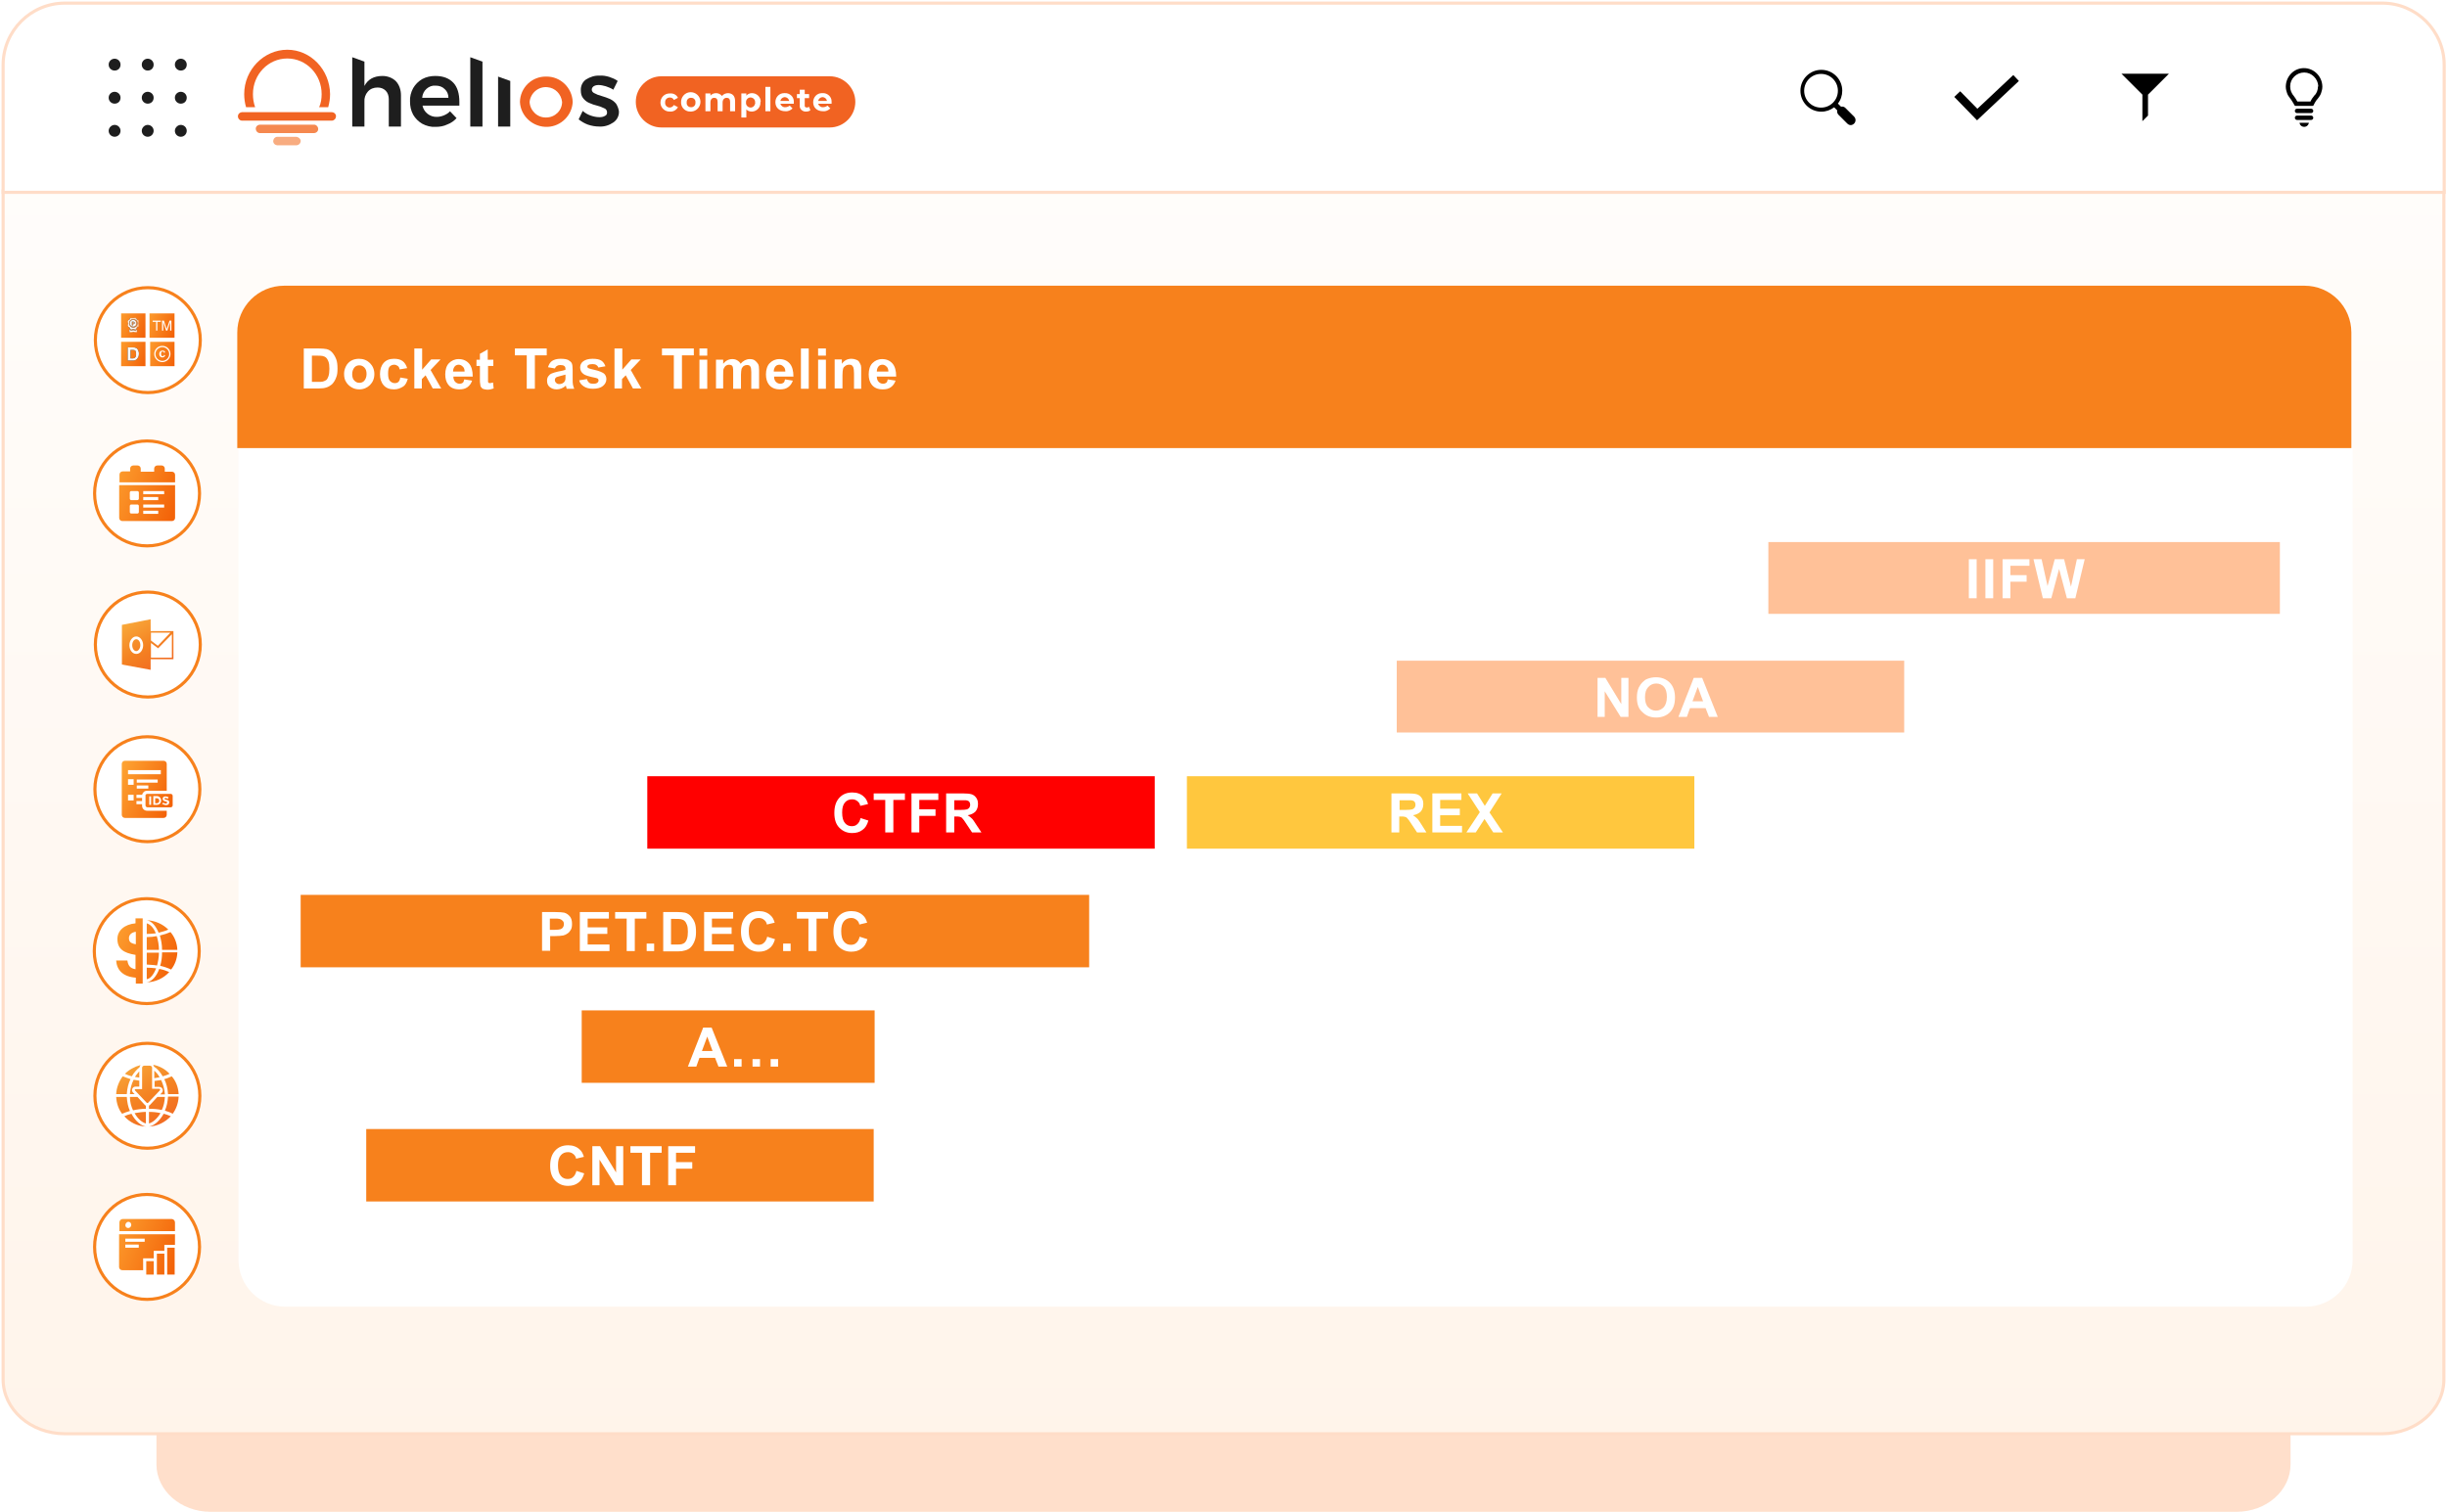 <?xml version="1.0" encoding="utf-8"?>
<!-- Generator: Adobe Illustrator 24.2.1, SVG Export Plug-In . SVG Version: 6.00 Build 0)  -->
<svg version="1.1" id="Layer_1" xmlns="http://www.w3.org/2000/svg" xmlns:xlink="http://www.w3.org/1999/xlink" x="0px" y="0px"
	 viewBox="0 0 783.6 484.2" style="enable-background:new 0 0 783.6 484.2;" xml:space="preserve">
<style type="text/css">
	.st0{opacity:0.5;fill:#FFC198;enable-background:new    ;}
	.st1{fill:url(#Shape_65_);stroke:#FFDDC8;}
	.st2{fill:#FFFFFF;stroke:#F7811C;}
	.st3{fill:url(#Shape_66_);}
	.st4{fill:url(#Shape_67_);}
	.st5{fill:url(#Shape_68_);}
	.st6{fill:url(#Shape_69_);}
	.st7{fill:url(#Shape_70_);}
	.st8{fill:url(#Shape_71_);}
	.st9{fill:url(#Shape_72_);}
	.st10{filter:url(#Adobe_OpacityMaskFilter);}
	.st11{fill:#FFFFFF;}
	.st12{mask:url(#mask-13_1_);}
	.st13{filter:url(#Adobe_OpacityMaskFilter_1_);}
	.st14{mask:url(#mask-15_1_);}
	.st15{filter:url(#Adobe_OpacityMaskFilter_2_);}
	.st16{mask:url(#mask-17_1_);}
	.st17{fill:#F9F9F9;}
	.st18{fill:url(#Shape_73_);}
	.st19{fill:url(#Shape_74_);}
	.st20{fill:url(#Shape_75_);}
	.st21{fill:#F7811C;}
	.st22{enable-background:new    ;}
	.st23{fill:#FFC198;}
	.st24{fill:#FF0000;}
	.st25{fill:#FFC73E;}
	.st26{fill:#FFFFFF;stroke:#FFDDC8;}
	.st27{fill:none;}
	.st28{fill:#1E1E1E;}
	.st29{fill:#F16322;}
	.st30{fill:#F5884F;}
	.st31{fill:#F8AC80;}
</style>
<desc>Created with Sketch.</desc>
<g id="_x35_">
	<g id="Group-8" transform="translate(1, 1)">
		<path id="Shape" class="st0" d="M49.1,135.2h683.4V468c0,8.4-7.7,15.2-17.3,15.2H66.4c-9.5,0-17.3-6.8-17.3-15.2V135.2z"/>
		
			<linearGradient id="Shape_65_" gradientUnits="userSpaceOnUse" x1="85.39" y1="637.901" x2="85.39" y2="636.475" gradientTransform="matrix(781.563 0 0 -398 -66346.828 253831.219)">
			<stop  offset="0" style="stop-color:#FFFFFF"/>
			<stop  offset="1" style="stop-color:#FFF3E8"/>
		</linearGradient>
		<path id="Shape_1_" class="st1" d="M0,60.2h781.6v380.6c0,9.6-8.8,17.4-19.8,17.4H19.8C8.8,458.2,0,450.4,0,440.8V60.2z"/>
		<g id="Group-7" transform="translate(28.281, 89.609)">
			<g id="Group-2" transform="translate(0.414, 1.026)">
				<g id="Group-6">
					<g id="US-Filing" transform="translate(0, 242.021)">
						<circle id="Shape_2_" class="st2" cx="17.5" cy="17.3" r="16.8"/>
						<g id="_x31_13_x5F_Globe-with-Arrow" transform="translate(7.309, 6.961)">
							
								<linearGradient id="Shape_66_" gradientUnits="userSpaceOnUse" x1="44.747" y1="290.902" x2="45.522" y2="289.537" gradientTransform="matrix(19.919 0 0 -19.762 -889.675 5744.173)">
								<stop  offset="0" style="stop-color:#FAB643"/>
								<stop  offset="0.56" style="stop-color:#F48222"/>
								<stop  offset="1" style="stop-color:#F16322"/>
							</linearGradient>
							<path id="Shape_3_" class="st3" d="M7,10.7l2.4,2.6c0.1,0.1,0.2,0.2,0.3,0.2v1c-1.3,0-2.8,0.2-4.1,0.5c-0.6-1.3-1-2.7-1-4.3
								H7z M13.4,10.7h2.4c-0.1,1.6-0.4,3-1,4.2c-1.3-0.3-2.7-0.4-4.1-0.4v-1c0.1-0.1,0.2-0.1,0.3-0.2L13.4,10.7z M7.6,5.5v1.9
								l-1.2,0c-1,0-1.5,1.2-0.8,1.9l0.5,0.5H4.6c0.1-1.7,0.5-3.3,1.2-4.6C6.4,5.3,7,5.4,7.6,5.5z M12.4,5.6
								c0.7-0.1,1.5-0.2,2.2-0.3c0.6,1.3,1.1,2.9,1.2,4.6h-1.5l0.5-0.5c0.7-0.7,0.2-1.9-0.8-1.9l-1.5,0V5.6z M7.6,2.5v2
								c-0.5-0.1-1-0.1-1.4-0.2C6.7,3.6,7.1,3,7.6,2.5z M12.4,2.3c0.6,0.5,1.2,1.2,1.7,2.1c-0.6,0.1-1.1,0.2-1.7,0.3V2.3z M8,0.5
								C7.8,0.7,7.7,1,7.7,1.2C6.8,1.9,5.9,2.9,5.2,4.1C4.4,3.9,3.6,3.6,3,3.3C4.3,2,6.1,1,8,0.5z M12,0.4c2.1,0.4,3.9,1.4,5.3,2.9
								c-0.6,0.3-1.4,0.6-2.2,0.8c-0.8-1.4-1.8-2.5-2.8-3.1C12.3,0.8,12.2,0.6,12,0.4z M9.7,20.2c-2.7-0.1-5.2-1.4-6.9-3.3
								c0.6-0.3,1.4-0.6,2.3-0.8C6.3,18.4,8.1,19.9,9.7,20.2L9.7,20.2z M10.7,20.2L10.7,20.2c1.7-0.3,3.5-1.9,4.7-4.1
								c0.9,0.2,1.6,0.5,2.3,0.8C15.9,18.8,13.4,20.1,10.7,20.2z M9.7,19.2c-1.2-0.3-2.6-1.5-3.6-3.3c1.2-0.2,2.5-0.4,3.6-0.4V19.2z
								 M10.7,19.2v-3.7c1.2,0,2.5,0.1,3.7,0.4C13.3,17.7,11.9,18.9,10.7,19.2z M0.2,10.7h3.4c0.1,1.6,0.4,3.2,1,4.5
								c-1,0.3-1.8,0.6-2.5,0.9C1,14.7,0.3,12.8,0.2,10.7z M0.2,9.8c0.1-2.1,0.9-4.1,2.1-5.7C3,4.4,3.9,4.7,4.8,5
								C4.1,6.4,3.7,8,3.6,9.8H0.2z M20.2,10.7c-0.1,2-0.8,3.9-1.9,5.4c-0.7-0.4-1.5-0.7-2.5-1c0.6-1.3,0.9-2.9,1-4.5H20.2z
								 M20.2,9.8h-3.4C16.7,8,16.3,6.4,15.6,5c0.9-0.2,1.7-0.6,2.4-0.9C19.3,5.6,20.1,7.6,20.2,9.8z M6.4,8.2l2.1,0
								c0-2.3,0-4.5,0-6.8c0,0,0,0,0,0c0-0.4,0.3-0.7,0.7-0.7l1.8,0c0.4,0,0.7,0.3,0.7,0.7c0,2.2,0,4.5,0,6.7l2.3,0
								c0.2,0,0.4,0.3,0.2,0.5l-3.8,4c-0.1,0.1-0.3,0.1-0.4,0l-3.8-4C6.1,8.5,6.2,8.2,6.4,8.2z"/>
						</g>
					</g>
					<g id="Reporting-Analytics" transform="translate(0, 290.426)">
						<circle id="Shape_4_" class="st2" cx="17.4" cy="17.3" r="16.8"/>
						<g id="Reporting-and-Analytics" transform="translate(8.439, 8.354)">
							
								<linearGradient id="Shape_67_" gradientUnits="userSpaceOnUse" x1="42.59" y1="239.871" x2="44.074" y2="239.285" gradientTransform="matrix(17.76 0 0 -17.744 -764.015 4257.865)">
								<stop  offset="0" style="stop-color:#FFAD38"/>
								<stop  offset="1" style="stop-color:#F36309"/>
							</linearGradient>
							<path id="Shape_5_" class="st4" d="M0.1,3.9V1.1c0-0.6,0.5-1.1,1.1-1.1h15.6c0.6,0,1.1,0.5,1.1,1.1v2.8H0.1z M12.1,11.1h2.4
								v6.7h-2.4V11.1z M8.7,13.5h2.4v4.3H8.7V13.5z M15.4,9.2h2.4v8.6h-2.4V9.2z M2.9,2.9c0.5,0,1-0.4,1-1s-0.4-1-1-1
								C2.4,1,2,1.5,2,2S2.4,2.9,2.9,2.9z M0.1,4.9h17.8v3.4h-3.4v1.9h-3.4l0,2.4H7.7v3.8H1c-0.5,0-1-0.4-1-1V4.9z M2,6.3v1h6.2v-1
								H2z M2,8.2v1h4.3v-1H2z"/>
						</g>
					</g>
					<g id="Outlook_Circle" transform="translate(0.346, 97.5)">
						<circle id="Shape_6_" class="st2" cx="17.3" cy="17.3" r="16.8"/>
						
							<linearGradient id="Shape_68_" gradientUnits="userSpaceOnUse" x1="50.773" y1="440.609" x2="51.576" y2="439.352" gradientTransform="matrix(16.475 0 0 -16.243 -826.873 7163.34)">
							<stop  offset="0" style="stop-color:#FAB643"/>
							<stop  offset="0.56" style="stop-color:#F48222"/>
							<stop  offset="1" style="stop-color:#F16322"/>
						</linearGradient>
						<path id="Shape_7_" class="st5" d="M18.2,13h7.3v9h-7.3v3.4L9,23.7V11l9.2-1.8V13z M18.3,13.6V16l2.2,1.7l4-4.2H18.3z
							 M18.3,16.8v4.7h6.7V14l-4.4,4.5L18.3,16.8z M13.6,20.3c1.3,0,2.2-1.3,2.2-2.8s-1-2.8-2.2-2.8s-2.2,1.3-2.2,2.8
							S12.3,20.3,13.6,20.3z M13.6,19.4c-0.7,0-1.3-0.8-1.3-1.9s0.6-1.9,1.3-1.9c0.7,0,1.3,0.8,1.3,1.9S14.2,19.4,13.6,19.4z"/>
					</g>
					<g id="IDS-B" transform="translate(0, 143.83)">
						<circle id="Shape_8_" class="st2" cx="17.5" cy="17.3" r="16.8"/>
						
							<linearGradient id="Shape_69_" gradientUnits="userSpaceOnUse" x1="50.765" y1="394.917" x2="51.956" y2="394.329" gradientTransform="matrix(16.216 0 0 -18.099 -817.691 7158.977)">
							<stop  offset="0" style="stop-color:#FFAD38"/>
							<stop  offset="1" style="stop-color:#F36309"/>
						</linearGradient>
						<path id="Shape_9_" class="st6" d="M23.7,17.8h-6.3c-0.8,0-1.4,0.5-1.6,1.3h-1.8v1h1.8v1h-1.8v1h1.8v0.5
							c0,0.9,0.7,1.6,1.6,1.6h6.3v1.3c0,0.5-0.4,1-1,1H10.3c-0.5,0-1-0.4-1-1V9.2c0-0.5,0.4-1,1-1h12.4c0.5,0,1,0.4,1,1V17.8
							L23.7,17.8z M11.3,11.2v1.3h10.5v-1.3H11.3z M14.1,14.2v1h6.7v-1H14.1z M11.3,14.1v1.8h1.8v-1.8H11.3z M11.3,19.1v1.8h1.8
							v-1.8H11.3z M14.1,16.1v1h3.7v-1H14.1z M17.5,18.8h7.5c0.3,0,0.6,0.3,0.6,0.6v3.1c0,0.3-0.3,0.6-0.6,0.6h-7.5
							c-0.3,0-0.6-0.3-0.6-0.6v-3.1C16.8,19.1,17.1,18.8,17.5,18.8z M18.1,22.3h0.6v-2.7h-0.6V22.3z M19.4,22.3h1.1
							c0.9,0,1.4-0.6,1.4-1.4c0-0.8-0.6-1.4-1.4-1.4h-1.1V22.3z M20,21.8v-1.6h0.5c0.5,0,0.8,0.3,0.8,0.8v0c0,0.5-0.3,0.8-0.8,0.8
							H20z M23.5,22.4c0.6,0,1-0.3,1-0.9c0-0.5-0.3-0.7-0.9-0.8c-0.5-0.1-0.6-0.2-0.6-0.4c0-0.1,0.1-0.2,0.3-0.2s0.5,0.1,0.7,0.3
							l0.3-0.5c-0.3-0.2-0.6-0.3-1-0.3c-0.6,0-0.9,0.3-0.9,0.8c0,0.5,0.4,0.7,0.9,0.8c0.5,0.1,0.5,0.2,0.5,0.4s-0.1,0.3-0.4,0.3
							c-0.3,0-0.6-0.1-0.8-0.3l-0.4,0.4C22.7,22.2,23.1,22.4,23.5,22.4z"/>
					</g>
					<g id="Docketing-B" transform="translate(0, 49.096)">
						<circle id="Shape_10_" class="st2" cx="17.4" cy="17.3" r="16.8"/>
						<g id="Docketing" transform="translate(8.472, 8.349)">
							
								<linearGradient id="Shape_70_" gradientUnits="userSpaceOnUse" x1="42.531" y1="481.139" x2="44.015" y2="480.553" gradientTransform="matrix(17.76 0 0 -17.744 -763.439 8540.009)">
								<stop  offset="0" style="stop-color:#FFAD38"/>
								<stop  offset="1" style="stop-color:#F36309"/>
							</linearGradient>
							<path id="Shape_11_" class="st7" d="M0.1,6.3h17.8v10.5c0,0.5-0.4,1-1,1H1c-0.5,0-1-0.4-1-1V6.3z M3.9,8.2
								c-0.3,0-0.5,0.2-0.5,0.5v1.9c0,0.3,0.2,0.5,0.5,0.5h1.9c0.3,0,0.5-0.2,0.5-0.5V8.7c0-0.3-0.2-0.5-0.5-0.5H3.9z M3.9,12.5
								c-0.3,0-0.5,0.2-0.5,0.5v1.9c0,0.3,0.2,0.5,0.5,0.5h1.9c0.3,0,0.5-0.2,0.5-0.5V13c0-0.3-0.2-0.5-0.5-0.5H3.9z M7.7,8.2v1h6.7
								v-1H7.7z M7.7,12.5v1h6.7v-1H7.7z M7.7,10.1v1h4.8v-1H7.7z M7.7,14.5v1h4.8v-1H7.7z M16.9,2c0.5,0,1,0.4,1,1v2.4H0.1V2.9
								c0-0.5,0.4-1,1-1h2.4V1c0-0.5,0.4-1,1-1h1.4c0.5,0,1,0.4,1,1V2h4.3V1c0-0.5,0.4-1,1-1h1.4c0.5,0,1,0.4,1,1V2H16.9z"/>
						</g>
					</g>
					<g id="Annuities-_x26_-renewals-B" transform="translate(0, 195.691)">
						<circle id="Shape_12_" class="st2" cx="17.3" cy="17.3" r="16.8"/>
						
							<linearGradient id="Shape_71_" gradientUnits="userSpaceOnUse" x1="51.581" y1="344.186" x2="52.876" y2="343.598" gradientTransform="matrix(19.509 0 0 -20.884 -1004.894 7198.162)">
							<stop  offset="0" style="stop-color:#FFAD38"/>
							<stop  offset="1" style="stop-color:#F36309"/>
						</linearGradient>
						<path id="Shape_13_" class="st8" d="M17.3,21.6v-3.8h3.9c0,1.5-0.3,2.9-0.6,4.1C19.5,21.7,18.4,21.7,17.3,21.6L17.3,21.6z
							 M17.3,12.8c1.1,0,2.2-0.1,3.2-0.3c0.4,1.3,0.7,2.8,0.7,4.4h-3.9V12.8L17.3,12.8z M17.3,27.3L17.3,27.3c1.7-0.3,3.1-1.9,4-4.3
							c1.2,0.2,2.3,0.6,3.2,1C22.7,26,20.1,27.2,17.3,27.3L17.3,27.3z M17.3,26.3v-3.7c1,0,2,0.1,3,0.2
							C19.5,24.8,18.5,26.1,17.3,26.3L17.3,26.3z M17.3,7.4c2.7,0.1,5.2,1.3,6.9,3c-0.8,0.4-1.9,0.7-3.1,1
							C20.2,9.2,18.9,7.7,17.3,7.4L17.3,7.4L17.3,7.4z M17.3,8.4c1.1,0.3,2.2,1.4,2.9,3.2c-0.9,0.1-1.9,0.2-2.9,0.2V8.4L17.3,8.4z
							 M27.1,17.8c-0.1,2-0.8,3.9-2,5.4c-1-0.5-2.2-0.9-3.5-1.2c0.4-1.3,0.6-2.7,0.6-4.3H27.1L27.1,17.8z M27.1,16.9h-4.9
							c0-1.7-0.3-3.2-0.7-4.6c1.3-0.3,2.5-0.7,3.4-1.1C26.2,12.7,27,14.7,27.1,16.9L27.1,16.9z M16,6.8v20.9h-2.2v-1.9
							c-4.2-0.3-6.1-2.5-6.3-5.5h3.6c0.2,1.4,0.7,2.5,2.6,2.8v-4.6c-3.9-0.6-5.8-2-5.8-5.1c0-2.7,2.3-4.7,5.8-5V6.8H16z M11.6,13.1
							c0,1.1,0.4,1.7,2.2,2v-4C12.4,11.3,11.6,12.1,11.6,13.1z"/>
					</g>
					<g id="Group-5" transform="translate(0.346, 0)">
						<circle id="Shape_14_" class="st2" cx="17.3" cy="17.3" r="16.8"/>
						<g id="Group" transform="translate(8.644, 8.644)">
							
								<linearGradient id="Shape_72_" gradientUnits="userSpaceOnUse" x1="35.878" y1="519.042" x2="37.362" y2="518.455" gradientTransform="matrix(7.825 0 0 -7.825 -284.137 4062.45)">
								<stop  offset="0" style="stop-color:#FFAD38"/>
								<stop  offset="1" style="stop-color:#F36309"/>
							</linearGradient>
							<polygon id="Shape_15_" class="st9" points="0.1,0.1 7.9,0.1 7.9,7.9 0.1,7.9 							"/>
							<g id="Clipped" transform="translate(1.456, 0.546)">
								<g id="Shape_16_">
								</g>
								<defs>
									<filter id="Adobe_OpacityMaskFilter" filterUnits="userSpaceOnUse" x="0.6" y="0.8" width="3.9" height="5.1">
										<feColorMatrix  type="matrix" values="1 0 0 0 0  0 1 0 0 0  0 0 1 0 0  0 0 0 1 0"/>
									</filter>
								</defs>
								<mask maskUnits="userSpaceOnUse" x="0.6" y="0.8" width="3.9" height="5.1" id="mask-13_1_">
									<g class="st10">
										<polygon id="path-12_1_" class="st11" points="0,0 5.1,0 5.1,6.7 0,6.7 										"/>
									</g>
								</mask>
								<g class="st12">
									<g id="Shape_17_">
									</g>
									<defs>
										<filter id="Adobe_OpacityMaskFilter_1_" filterUnits="userSpaceOnUse" x="0.6" y="0.8" width="3.9" height="5.1">
											<feColorMatrix  type="matrix" values="1 0 0 0 0  0 1 0 0 0  0 0 1 0 0  0 0 0 1 0"/>
										</filter>
									</defs>
									<mask maskUnits="userSpaceOnUse" x="0.6" y="0.8" width="3.9" height="5.1" id="mask-15_1_">
										<g class="st13">
											<polygon id="path-14_1_" class="st11" points="0,0 5.1,0 5.1,6.7 0,6.7 											"/>
										</g>
									</mask>
									<g class="st14">
										<g id="Shape_18_">
										</g>
										<defs>
											<filter id="Adobe_OpacityMaskFilter_2_" filterUnits="userSpaceOnUse" x="0.6" y="0.8" width="3.9" height="5.1">
												<feColorMatrix  type="matrix" values="1 0 0 0 0  0 1 0 0 0  0 0 1 0 0  0 0 0 1 0"/>
											</filter>
										</defs>
										<mask maskUnits="userSpaceOnUse" x="0.6" y="0.8" width="3.9" height="5.1" id="mask-17_1_">
											<g class="st15">
												<polygon id="path-16_1_" class="st11" points="0,0 5.1,0 5.1,6.7 0,6.7 												"/>
											</g>
										</mask>
										<g id="Shape_19_" class="st16">
											<g>
												<path id="path-18" d="M3.8,4.6v1.2c0,0.1-0.1,0.1-0.1,0.1c0,0,0,0,0,0L2.6,5.6L1.5,5.9c-0.1,0-0.2,0-0.2-0.1
													c0,0,0,0,0,0V4.6C1.5,4.9,1.8,5.1,2.1,5l0.4-0.1L3,5C3.3,5.1,3.6,4.9,3.8,4.6L3.8,4.6z M2.5,4.5L2.1,4.7
													c-0.2,0.1-0.4,0-0.5-0.2L1.3,4L0.9,3.8C0.7,3.7,0.6,3.5,0.6,3.3l0.2-0.5L0.6,2.3c-0.1-0.2,0-0.4,0.2-0.5l0.5-0.2
													l0.2-0.5c0.1-0.2,0.3-0.3,0.5-0.2L2.5,1L3,0.8c0.2-0.1,0.4,0,0.5,0.2l0.2,0.5l0.5,0.2c0.2,0.1,0.3,0.3,0.2,0.5L4.3,2.8
													l0.2,0.5c0.1,0.2,0,0.4-0.2,0.5L3.8,4L3.5,4.5C3.5,4.7,3.2,4.8,3,4.7L2.5,4.5z M2.5,4.1c0.8,0,1.4-0.6,1.4-1.4
													S3.3,1.4,2.5,1.4S1.2,2,1.2,2.7S1.8,4.1,2.5,4.1z M2.5,3.8c-0.6,0-1.1-0.5-1.1-1.1s0.5-1.1,1.1-1.1s1.1,0.5,1.1,1.1
													S3.2,3.8,2.5,3.8z M2.4,3.4V3h0.2C2.8,3,3,2.8,3,2.6c0-0.2-0.2-0.4-0.4-0.4H2.1v1.2H2.4z M2.6,2.8H2.4V2.4h0.2
													c0.1,0,0.2,0.1,0.2,0.2v0C2.8,2.7,2.7,2.8,2.6,2.8z"/>
											</g>
											<g>
												<path id="path-18_1_" class="st17" d="M3.8,4.6v1.2c0,0.1-0.1,0.1-0.1,0.1c0,0,0,0,0,0L2.6,5.6L1.5,5.9
													c-0.1,0-0.2,0-0.2-0.1c0,0,0,0,0,0V4.6C1.5,4.9,1.8,5.1,2.1,5l0.4-0.1L3,5C3.3,5.1,3.6,4.9,3.8,4.6L3.8,4.6z M2.5,4.5
													L2.1,4.7c-0.2,0.1-0.4,0-0.5-0.2L1.3,4L0.9,3.8C0.7,3.7,0.6,3.5,0.6,3.3l0.2-0.5L0.6,2.3c-0.1-0.2,0-0.4,0.2-0.5
													l0.5-0.2l0.2-0.5c0.1-0.2,0.3-0.3,0.5-0.2L2.5,1L3,0.8c0.2-0.1,0.4,0,0.5,0.2l0.2,0.5l0.5,0.2c0.2,0.1,0.3,0.3,0.2,0.5
													L4.3,2.8l0.2,0.5c0.1,0.2,0,0.4-0.2,0.5L3.8,4L3.5,4.5C3.5,4.7,3.2,4.8,3,4.7L2.5,4.5z M2.5,4.1c0.8,0,1.4-0.6,1.4-1.4
													S3.3,1.4,2.5,1.4S1.2,2,1.2,2.7S1.8,4.1,2.5,4.1z M2.5,3.8c-0.6,0-1.1-0.5-1.1-1.1s0.5-1.1,1.1-1.1s1.1,0.5,1.1,1.1
													S3.2,3.8,2.5,3.8z M2.4,3.4V3h0.2C2.8,3,3,2.8,3,2.6c0-0.2-0.2-0.4-0.4-0.4H2.1v1.2H2.4z M2.6,2.8H2.4V2.4h0.2
													c0.1,0,0.2,0.1,0.2,0.2v0C2.8,2.7,2.7,2.8,2.6,2.8z"/>
											</g>
										</g>
									</g>
								</g>
							</g>
							
								<linearGradient id="Shape_73_" gradientUnits="userSpaceOnUse" x1="36.12" y1="519.028" x2="37.605" y2="518.467" gradientTransform="matrix(8.007 0 0 -7.825 -283.648 4062.45)">
								<stop  offset="0" style="stop-color:#FFAD38"/>
								<stop  offset="1" style="stop-color:#F36309"/>
							</linearGradient>
							<polygon id="Shape_20_" class="st18" points="9.2,0.1 17.2,0.1 17.2,7.9 9.2,7.9 							"/>
							<path id="Shape_21_" class="st11" d="M11.7,5.6V2.8h1.1V2.4h-2.6v0.4h1.1v2.8H11.7z M13.6,5.6V3.7c0-0.1,0-0.2,0-0.4
								c0-0.2,0-0.3,0-0.4V2.9l0.9,2.7h0.4l0.9-2.7c0,0.2,0,0.3,0,0.5c0,0.2,0,0.3,0,0.3v1.9h0.4V2.4h-0.6l-0.9,2.7l-0.9-2.7h-0.6
								v3.2H13.6z"/>
							
								<linearGradient id="Shape_74_" gradientUnits="userSpaceOnUse" x1="35.878" y1="519.042" x2="37.362" y2="518.455" gradientTransform="matrix(7.825 0 0 -7.825 -284.137 4071.549)">
								<stop  offset="0" style="stop-color:#FFAD38"/>
								<stop  offset="1" style="stop-color:#F36309"/>
							</linearGradient>
							<polygon id="Shape_22_" class="st19" points="0.1,9.2 7.9,9.2 7.9,17 0.1,17 							"/>
							
								<linearGradient id="Shape_75_" gradientUnits="userSpaceOnUse" x1="35.878" y1="519.042" x2="37.362" y2="518.455" gradientTransform="matrix(7.825 0 0 -7.825 -274.856 4071.549)">
								<stop  offset="0" style="stop-color:#FFAD38"/>
								<stop  offset="1" style="stop-color:#F36309"/>
							</linearGradient>
							<polygon id="Shape_23_" class="st20" points="9.4,9.2 17.2,9.2 17.2,17 9.4,17 							"/>
							<g id="Shape_24_">
								<g>
									<path id="path-20" d="M4,15.2c0.6,0,1.1-0.3,1.4-0.8C5.7,14,5.8,13.6,5.8,13c0-0.2,0-0.5-0.1-0.7c-0.1-0.2-0.2-0.5-0.3-0.7
										c-0.2-0.3-0.4-0.4-0.7-0.5C4.5,11,4.3,11,4,11l0,0H2.2v4.2H4z M3.9,14.5H3.1v-2.7h0.8c0.4,0,0.7,0.1,0.8,0.3
										c0.1,0.2,0.2,0.6,0.2,1c0,0.3,0,0.6-0.1,0.8C4.6,14.3,4.3,14.5,3.9,14.5L3.9,14.5z"/>
								</g>
								<g>
									<path id="path-20_1_" class="st17" d="M4,15.2c0.6,0,1.1-0.3,1.4-0.8C5.7,14,5.8,13.6,5.8,13c0-0.2,0-0.5-0.1-0.7
										c-0.1-0.2-0.2-0.5-0.3-0.7c-0.2-0.3-0.4-0.4-0.7-0.5C4.5,11,4.3,11,4,11l0,0H2.2v4.2H4z M3.9,14.5H3.1v-2.7h0.8
										c0.4,0,0.7,0.1,0.8,0.3c0.1,0.2,0.2,0.6,0.2,1c0,0.3,0,0.6-0.1,0.8C4.6,14.3,4.3,14.5,3.9,14.5L3.9,14.5z"/>
								</g>
							</g>
							<path id="Shape_25_" class="st11" d="M13.3,10.5c1.5,0,2.6,1.2,2.6,2.6s-1.2,2.6-2.6,2.6s-2.6-1.2-2.6-2.6
								S11.8,10.5,13.3,10.5z M13.3,10.9c-1.2,0-2.2,1-2.2,2.2s1,2.2,2.2,2.2s2.2-1,2.2-2.2S14.5,10.9,13.3,10.9z M13.4,12
								c0.3,0,0.5,0.1,0.6,0.2c0.1,0.1,0.1,0.2,0.2,0.3l0,0.1l-0.4,0.1l0-0.1c0-0.1-0.1-0.1-0.1-0.2c-0.1-0.1-0.2-0.1-0.3-0.1
								c-0.2,0-0.3,0.1-0.4,0.2s-0.1,0.3-0.1,0.5c0,0.3,0,0.5,0.1,0.6c0.1,0.1,0.2,0.2,0.4,0.2c0.1,0,0.2,0,0.3-0.1
								c0.1-0.1,0.1-0.1,0.1-0.2l0-0.1l0.4,0.1l0,0.1c-0.1,0.2-0.2,0.3-0.3,0.4c-0.1,0.1-0.3,0.2-0.6,0.2c-0.3,0-0.5-0.1-0.7-0.3
								s-0.3-0.4-0.3-0.8c0-0.3,0.1-0.6,0.3-0.8S13.1,12,13.4,12z"/>
						</g>
					</g>
				</g>
			</g>
			<path id="Rectangle" class="st11" d="M62.1,0.9h647c8.3,0,15,6.7,15,15v297c0,8.3-6.7,15-15,15h-647c-8.3,0-15-6.7-15-15v-297
				C47.1,7.6,53.8,0.9,62.1,0.9z"/>
			<path id="Rectangle_1_" class="st21" d="M61.7,0.9h647c8.3,0,15,6.7,15,15v37l0,0h-677v-37C46.7,7.6,53.4,0.9,61.7,0.9z"/>
			<g class="st22">
				<path class="st11" d="M68,21h4.8c1.1,0,1.9,0.1,2.5,0.2c0.8,0.2,1.4,0.6,1.9,1.2s0.9,1.3,1.2,2.1c0.3,0.8,0.4,1.8,0.4,3
					c0,1.1-0.1,2-0.4,2.7c-0.3,0.9-0.8,1.7-1.4,2.3c-0.5,0.4-1.1,0.8-1.8,1c-0.6,0.2-1.3,0.3-2.3,0.3H68V21z M70.6,23.2v8.5h1.9
					c0.7,0,1.3,0,1.6-0.1c0.4-0.1,0.8-0.3,1.1-0.5s0.5-0.7,0.7-1.2c0.2-0.6,0.3-1.4,0.3-2.4s-0.1-1.8-0.3-2.3s-0.4-0.9-0.7-1.2
					s-0.7-0.5-1.2-0.6c-0.4-0.1-1.1-0.1-2.1-0.1H70.6z"/>
				<path class="st11" d="M80.9,29.1c0-0.8,0.2-1.6,0.6-2.4s1-1.4,1.7-1.8s1.6-0.6,2.5-0.6c1.4,0,2.6,0.5,3.5,1.4
					c0.9,0.9,1.4,2.1,1.4,3.5c0,1.4-0.5,2.6-1.4,3.5s-2.1,1.4-3.4,1.4c-0.9,0-1.7-0.2-2.4-0.6s-1.4-1-1.8-1.7
					C81.1,31.1,80.9,30.2,80.9,29.1z M83.5,29.2c0,0.9,0.2,1.6,0.7,2.1s1,0.7,1.6,0.7s1.2-0.2,1.6-0.7s0.7-1.2,0.7-2.1
					c0-0.9-0.2-1.6-0.7-2.1s-1-0.7-1.6-0.7s-1.2,0.2-1.6,0.7S83.5,28.3,83.5,29.2z"/>
				<path class="st11" d="M101.1,27.3l-2.4,0.4c-0.1-0.5-0.3-0.9-0.6-1.1s-0.7-0.4-1.1-0.4c-0.6,0-1.1,0.2-1.5,0.6S95,28.1,95,29.1
					c0,1.1,0.2,1.9,0.6,2.3s0.9,0.7,1.5,0.7c0.5,0,0.9-0.1,1.2-0.4s0.5-0.7,0.6-1.4l2.4,0.4c-0.3,1.1-0.7,2-1.5,2.5
					s-1.7,0.9-2.9,0.9c-1.4,0-2.5-0.4-3.3-1.3s-1.2-2.1-1.2-3.6c0-1.5,0.4-2.7,1.2-3.6c0.8-0.9,1.9-1.3,3.3-1.3c1.1,0,2,0.2,2.7,0.7
					S100.8,26.3,101.1,27.3z"/>
				<path class="st11" d="M103.4,33.9V21h2.5v6.8l2.9-3.3h3l-3.2,3.4l3.4,5.9h-2.7l-2.3-4.2l-1.2,1.2v3H103.4z"/>
				<path class="st11" d="M119.4,30.9l2.5,0.4c-0.3,0.9-0.8,1.6-1.5,2.1s-1.5,0.7-2.6,0.7c-1.6,0-2.8-0.5-3.6-1.6
					c-0.6-0.8-0.9-1.9-0.9-3.2c0-1.5,0.4-2.8,1.2-3.6s1.8-1.3,3.1-1.3c1.4,0,2.5,0.5,3.3,1.4c0.8,0.9,1.2,2.3,1.2,4.2h-6.2
					c0,0.7,0.2,1.3,0.6,1.7c0.4,0.4,0.9,0.6,1.4,0.6c0.4,0,0.7-0.1,1-0.3S119.2,31.4,119.4,30.9z M119.5,28.4c0-0.7-0.2-1.3-0.6-1.6
					c-0.4-0.4-0.8-0.6-1.3-0.6c-0.5,0-1,0.2-1.3,0.6s-0.5,0.9-0.5,1.6H119.5z"/>
				<path class="st11" d="M128.7,24.6v2h-1.7v3.8c0,0.8,0,1.2,0,1.3s0.1,0.2,0.2,0.3s0.3,0.1,0.4,0.1c0.2,0,0.6-0.1,1-0.2l0.2,1.9
					c-0.6,0.2-1.2,0.4-2,0.4c-0.4,0-0.8-0.1-1.2-0.2c-0.4-0.1-0.6-0.3-0.8-0.6c-0.2-0.2-0.3-0.6-0.3-1c-0.1-0.3-0.1-0.9-0.1-1.7
					v-4.1h-1.1v-2h1.1v-1.9l2.5-1.4v3.3H128.7z"/>
				<path class="st11" d="M139.4,33.9V23.2h-3.8V21h10.2v2.2H142v10.7H139.4z"/>
				<path class="st11" d="M148.4,27.4l-2.2-0.4c0.3-0.9,0.7-1.6,1.3-2s1.5-0.7,2.7-0.7c1.1,0,1.9,0.1,2.5,0.4c0.5,0.3,0.9,0.6,1.1,1
					s0.3,1.1,0.3,2.2l0,2.9c0,0.8,0,1.4,0.1,1.8s0.2,0.8,0.4,1.3h-2.4c-0.1-0.2-0.1-0.4-0.2-0.7c0-0.1-0.1-0.2-0.1-0.3
					c-0.4,0.4-0.9,0.7-1.4,0.9s-1,0.3-1.5,0.3c-1,0-1.7-0.3-2.3-0.8s-0.8-1.2-0.8-2c0-0.5,0.1-1,0.4-1.4c0.3-0.4,0.6-0.7,1.1-0.9
					c0.5-0.2,1.1-0.4,2-0.6c1.2-0.2,2-0.4,2.4-0.6v-0.2c0-0.5-0.1-0.8-0.4-1c-0.2-0.2-0.7-0.3-1.3-0.3c-0.4,0-0.8,0.1-1,0.3
					C148.8,26.7,148.6,27,148.4,27.4z M151.7,29.4c-0.3,0.1-0.8,0.2-1.5,0.4s-1.1,0.3-1.3,0.4c-0.3,0.2-0.5,0.5-0.5,0.9
					c0,0.3,0.1,0.6,0.4,0.9s0.6,0.4,1,0.4c0.4,0,0.9-0.1,1.3-0.4c0.3-0.2,0.5-0.5,0.6-0.8c0.1-0.2,0.1-0.6,0.1-1.2V29.4z"/>
				<path class="st11" d="M156.2,31.2l2.5-0.4c0.1,0.5,0.3,0.8,0.6,1.1c0.3,0.3,0.8,0.4,1.4,0.4c0.6,0,1.1-0.1,1.4-0.4
					c0.2-0.2,0.3-0.4,0.3-0.7c0-0.2-0.1-0.3-0.2-0.5c-0.1-0.1-0.4-0.2-0.8-0.3c-2-0.4-3.3-0.8-3.8-1.2c-0.7-0.5-1.1-1.2-1.1-2.1
					c0-0.8,0.3-1.5,1-2s1.6-0.8,3-0.8c1.3,0,2.2,0.2,2.8,0.6s1,1,1.3,1.8l-2.3,0.4c-0.1-0.4-0.3-0.6-0.6-0.8s-0.7-0.3-1.2-0.3
					c-0.7,0-1.1,0.1-1.4,0.3c-0.2,0.1-0.3,0.3-0.3,0.5c0,0.2,0.1,0.3,0.2,0.4c0.2,0.2,1,0.4,2.3,0.7s2.2,0.7,2.8,1.1
					c0.5,0.4,0.8,1.1,0.8,1.8c0,0.9-0.4,1.6-1.1,2.2s-1.8,0.9-3.2,0.9c-1.3,0-2.3-0.3-3-0.8S156.4,32.1,156.2,31.2z"/>
				<path class="st11" d="M167.5,33.9V21h2.5v6.8l2.9-3.3h3l-3.2,3.4l3.4,5.9h-2.7l-2.3-4.2l-1.2,1.2v3H167.5z"/>
				<path class="st11" d="M186.5,33.9V23.2h-3.8V21h10.2v2.2h-3.8v10.7H186.5z"/>
				<path class="st11" d="M194.7,23.3V21h2.5v2.3H194.7z M194.7,33.9v-9.3h2.5v9.3H194.7z"/>
				<path class="st11" d="M200,24.6h2.3v1.3c0.8-1,1.8-1.5,2.9-1.5c0.6,0,1.1,0.1,1.6,0.4s0.8,0.6,1.1,1.1c0.4-0.5,0.9-0.9,1.3-1.1
					s1-0.4,1.5-0.4c0.7,0,1.3,0.1,1.7,0.4s0.8,0.7,1.1,1.2c0.2,0.4,0.3,1,0.3,1.9v6h-2.5v-5.3c0-0.9-0.1-1.5-0.3-1.8
					c-0.2-0.4-0.6-0.5-1.1-0.5c-0.3,0-0.7,0.1-1,0.3s-0.5,0.5-0.7,0.9c-0.1,0.4-0.2,1.1-0.2,1.9v4.5h-2.5v-5.1c0-0.9,0-1.5-0.1-1.8
					s-0.2-0.5-0.4-0.6s-0.4-0.2-0.8-0.2c-0.4,0-0.7,0.1-1,0.3s-0.5,0.5-0.7,0.9s-0.2,1-0.2,1.9v4.5H200V24.6z"/>
				<path class="st11" d="M222.1,30.9l2.5,0.4c-0.3,0.9-0.8,1.6-1.5,2.1s-1.5,0.7-2.6,0.7c-1.6,0-2.8-0.5-3.6-1.6
					c-0.6-0.8-0.9-1.9-0.9-3.2c0-1.5,0.4-2.8,1.2-3.6s1.8-1.3,3.1-1.3c1.4,0,2.5,0.5,3.3,1.4c0.8,0.9,1.2,2.3,1.2,4.2h-6.2
					c0,0.7,0.2,1.3,0.6,1.7c0.4,0.4,0.9,0.6,1.4,0.6c0.4,0,0.7-0.1,1-0.3S222,31.4,222.1,30.9z M222.2,28.4c0-0.7-0.2-1.3-0.6-1.6
					c-0.4-0.4-0.8-0.6-1.3-0.6c-0.5,0-1,0.2-1.3,0.6s-0.5,0.9-0.5,1.6H222.2z"/>
				<path class="st11" d="M227.2,33.9V21h2.5v12.9H227.2z"/>
				<path class="st11" d="M232.7,23.3V21h2.5v2.3H232.7z M232.7,33.9v-9.3h2.5v9.3H232.7z"/>
				<path class="st11" d="M246.7,33.9h-2.5v-4.8c0-1-0.1-1.7-0.2-2s-0.3-0.5-0.5-0.7s-0.5-0.2-0.9-0.2c-0.4,0-0.8,0.1-1.2,0.4
					s-0.6,0.5-0.7,0.9s-0.2,1.1-0.2,2.1v4.2h-2.5v-9.3h2.3v1.4c0.8-1.1,1.8-1.6,3.1-1.6c0.5,0,1,0.1,1.5,0.3s0.8,0.4,1,0.8
					s0.4,0.7,0.5,1s0.1,0.9,0.1,1.7V33.9z"/>
				<path class="st11" d="M255,30.9l2.5,0.4c-0.3,0.9-0.8,1.6-1.5,2.1s-1.5,0.7-2.6,0.7c-1.6,0-2.8-0.5-3.6-1.6
					c-0.6-0.8-0.9-1.9-0.9-3.2c0-1.5,0.4-2.8,1.2-3.6s1.8-1.3,3.1-1.3c1.4,0,2.5,0.5,3.3,1.4c0.8,0.9,1.2,2.3,1.2,4.2h-6.2
					c0,0.7,0.2,1.3,0.6,1.7c0.4,0.4,0.9,0.6,1.4,0.6c0.4,0,0.7-0.1,1-0.3S254.9,31.4,255,30.9z M255.2,28.4c0-0.7-0.2-1.3-0.6-1.6
					c-0.4-0.4-0.8-0.6-1.3-0.6c-0.5,0-1,0.2-1.3,0.6s-0.5,0.9-0.5,1.6H255.2z"/>
			</g>
			<g id="Group-35" transform="translate(67, 83)">
				<polygon id="Shape_26_" class="st23" points="470,23 633.8,23 633.8,0 470,0 				"/>
				<polygon id="Shape_27_" class="st24" points="111,98.2 273.5,98.2 273.5,75 111,75 				"/>
				<polygon id="Shape_28_" class="st25" points="283.8,98.2 446.3,98.2 446.3,75 283.8,75 				"/>
				<polygon id="Shape_29_" class="st21" points="90,173.2 183.8,173.2 183.8,150 90,150 				"/>
				<polygon id="Shape_30_" class="st21" points="21,211.2 183.5,211.2 183.5,188 21,188 				"/>
				<polygon id="Shape_31_" class="st23" points="351,61 513.5,61 513.5,38 351,38 				"/>
				<polygon id="Shape_32_" class="st21" points="0,136.2 252.5,136.2 252.5,113 0,113 				"/>
				<g class="st22">
					<path class="st11" d="M179.3,88.4l2.5,0.8c-0.4,1.4-1,2.4-1.9,3c-0.9,0.7-2,1-3.3,1c-1.7,0-3-0.6-4.1-1.7
						c-1.1-1.1-1.6-2.7-1.6-4.7c0-2.1,0.5-3.7,1.6-4.9c1.1-1.2,2.5-1.7,4.2-1.7c1.5,0,2.8,0.5,3.7,1.4c0.6,0.5,1,1.3,1.3,2.3
						l-2.5,0.6c-0.1-0.7-0.5-1.2-0.9-1.5c-0.5-0.4-1-0.6-1.7-0.6c-0.9,0-1.7,0.3-2.3,1c-0.6,0.7-0.9,1.7-0.9,3.2
						c0,1.6,0.3,2.7,0.9,3.4c0.6,0.7,1.3,1,2.2,1c0.7,0,1.3-0.2,1.7-0.6C178.7,90,179.1,89.3,179.3,88.4z"/>
					<path class="st11" d="M187.2,93V82.6h-3.7v-2.1h10v2.1h-3.7V93H187.2z"/>
					<path class="st11" d="M195.6,93V80.5h8.6v2.1h-6.1v3h5.2v2.1h-5.2V93H195.6z"/>
					<path class="st11" d="M206.7,93V80.5h5.3c1.3,0,2.3,0.1,2.9,0.3c0.6,0.2,1.1,0.6,1.5,1.2c0.4,0.6,0.5,1.2,0.5,2
						c0,0.9-0.3,1.7-0.8,2.3c-0.6,0.6-1.4,1-2.5,1.2c0.5,0.3,1,0.7,1.4,1.1c0.4,0.4,0.8,1.1,1.4,2L218,93h-3l-1.8-2.7
						c-0.6-1-1.1-1.6-1.3-1.8c-0.2-0.3-0.5-0.4-0.8-0.5c-0.3-0.1-0.7-0.1-1.3-0.1h-0.5V93H206.7z M209.2,85.8h1.9
						c1.2,0,2-0.1,2.3-0.2c0.3-0.1,0.5-0.3,0.7-0.5c0.2-0.3,0.3-0.6,0.3-0.9c0-0.4-0.1-0.8-0.3-1c-0.2-0.3-0.5-0.4-1-0.5
						c-0.2,0-0.8,0-1.8,0h-2V85.8z"/>
				</g>
				<g class="st22">
					<path class="st11" d="M88.3,201.4l2.5,0.8c-0.4,1.4-1,2.4-1.9,3c-0.9,0.7-2,1-3.3,1c-1.7,0-3-0.6-4.1-1.7
						c-1.1-1.1-1.6-2.7-1.6-4.7c0-2.1,0.5-3.7,1.6-4.9c1.1-1.2,2.5-1.7,4.2-1.7c1.5,0,2.8,0.5,3.7,1.4c0.6,0.5,1,1.3,1.3,2.3
						l-2.5,0.6c-0.1-0.7-0.5-1.2-0.9-1.5c-0.5-0.4-1-0.6-1.7-0.6c-0.9,0-1.7,0.3-2.3,1c-0.6,0.7-0.9,1.7-0.9,3.2
						c0,1.6,0.3,2.7,0.9,3.4c0.6,0.7,1.3,1,2.2,1c0.7,0,1.3-0.2,1.7-0.6C87.7,203,88.1,202.3,88.3,201.4z"/>
					<path class="st11" d="M93.4,206v-12.5h2.5l5.1,8.4v-8.4h2.3V206h-2.5l-5.1-8.2v8.2H93.4z"/>
					<path class="st11" d="M109.3,206v-10.4h-3.7v-2.1h10v2.1h-3.7V206H109.3z"/>
					<path class="st11" d="M117.7,206v-12.5h8.6v2.1h-6.1v3h5.2v2.1h-5.2v5.3H117.7z"/>
				</g>
				<g class="st22">
					<path class="st11" d="M77.3,131v-12.5h4.1c1.5,0,2.5,0.1,3,0.2c0.7,0.2,1.3,0.6,1.8,1.2c0.5,0.6,0.7,1.4,0.7,2.4
						c0,0.8-0.1,1.4-0.4,1.9c-0.3,0.5-0.6,0.9-1.1,1.2c-0.4,0.3-0.9,0.5-1.3,0.6c-0.6,0.1-1.5,0.2-2.6,0.2h-1.6v4.7H77.3z
						 M79.8,120.6v3.6h1.4c1,0,1.7-0.1,2-0.2c0.3-0.1,0.6-0.3,0.8-0.6c0.2-0.3,0.3-0.6,0.3-1c0-0.5-0.1-0.8-0.4-1.1
						c-0.3-0.3-0.6-0.5-1-0.6c-0.3-0.1-0.9-0.1-1.8-0.1H79.8z"/>
					<path class="st11" d="M89.4,131v-12.5h9.3v2.1h-6.8v2.8h6.3v2.1h-6.3v3.4h7v2.1H89.4z"/>
					<path class="st11" d="M104.4,131v-10.4h-3.7v-2.1h10v2.1h-3.7V131H104.4z"/>
					<path class="st11" d="M110.8,131v-2.4h2.4v2.4H110.8z"/>
					<path class="st11" d="M116.1,118.5h4.6c1,0,1.8,0.1,2.4,0.2c0.7,0.2,1.4,0.6,1.9,1.2c0.5,0.6,0.9,1.2,1.2,2s0.4,1.8,0.4,3
						c0,1-0.1,1.9-0.4,2.7c-0.3,0.9-0.8,1.7-1.3,2.2c-0.4,0.4-1,0.8-1.8,1c-0.6,0.2-1.3,0.3-2.2,0.3h-4.8V118.5z M118.6,120.6v8.3
						h1.9c0.7,0,1.2,0,1.5-0.1c0.4-0.1,0.8-0.3,1-0.5s0.5-0.6,0.7-1.2s0.3-1.3,0.3-2.3s-0.1-1.7-0.3-2.2c-0.2-0.5-0.4-0.9-0.7-1.2
						s-0.7-0.5-1.2-0.6c-0.4-0.1-1-0.1-2.1-0.1H118.6z"/>
					<path class="st11" d="M129.2,131v-12.5h9.3v2.1h-6.8v2.8h6.3v2.1h-6.3v3.4h7v2.1H129.2z"/>
					<path class="st11" d="M149.4,126.4l2.5,0.8c-0.4,1.4-1,2.4-1.9,3c-0.9,0.7-2,1-3.3,1c-1.7,0-3-0.6-4.1-1.7
						c-1.1-1.1-1.6-2.7-1.6-4.7c0-2.1,0.5-3.7,1.6-4.9c1.1-1.2,2.5-1.7,4.2-1.7c1.5,0,2.8,0.5,3.7,1.4c0.6,0.5,1,1.3,1.3,2.3
						l-2.5,0.6c-0.1-0.7-0.5-1.2-0.9-1.5c-0.5-0.4-1-0.6-1.7-0.6c-0.9,0-1.7,0.3-2.3,1c-0.6,0.7-0.9,1.7-0.9,3.2
						c0,1.6,0.3,2.7,0.9,3.4c0.6,0.7,1.3,1,2.2,1c0.7,0,1.3-0.2,1.7-0.6C148.8,128,149.2,127.3,149.4,126.4z"/>
					<path class="st11" d="M154.5,131v-2.4h2.4v2.4H154.5z"/>
					<path class="st11" d="M162.6,131v-10.4h-3.7v-2.1h10v2.1h-3.7V131H162.6z"/>
					<path class="st11" d="M179,126.4l2.5,0.8c-0.4,1.4-1,2.4-1.9,3c-0.9,0.7-2,1-3.3,1c-1.7,0-3-0.6-4.1-1.7
						c-1.1-1.1-1.6-2.7-1.6-4.7c0-2.1,0.5-3.7,1.6-4.9c1.1-1.2,2.5-1.7,4.2-1.7c1.5,0,2.8,0.5,3.7,1.4c0.6,0.5,1,1.3,1.3,2.3
						l-2.5,0.6c-0.1-0.7-0.5-1.2-0.9-1.5c-0.5-0.4-1-0.6-1.7-0.6c-0.9,0-1.7,0.3-2.3,1c-0.6,0.7-0.9,1.7-0.9,3.2
						c0,1.6,0.3,2.7,0.9,3.4c0.6,0.7,1.3,1,2.2,1c0.7,0,1.3-0.2,1.7-0.6C178.4,128,178.8,127.3,179,126.4z"/>
				</g>
				<g class="st22">
					<path class="st11" d="M136.6,168h-2.8l-1.1-2.8h-5l-1,2.8H124l4.9-12.5h2.7L136.6,168z M131.9,163l-1.7-4.6l-1.7,4.6H131.9z"/>
					<path class="st11" d="M138.8,168v-2.4h2.4v2.4H138.8z M144.7,168v-2.4h2.4v2.4H144.7z M150.5,168v-2.4h2.4v2.4H150.5z"/>
				</g>
				<g class="st22">
					<path class="st11" d="M349.3,93V80.5h5.3c1.3,0,2.3,0.1,2.9,0.3s1.1,0.6,1.5,1.2c0.4,0.6,0.5,1.2,0.5,2c0,0.9-0.3,1.7-0.8,2.3
						c-0.6,0.6-1.4,1-2.5,1.2c0.5,0.3,1,0.7,1.4,1.1c0.4,0.4,0.8,1.1,1.4,2l1.5,2.4h-3l-1.8-2.7c-0.6-1-1.1-1.6-1.3-1.8
						c-0.2-0.3-0.5-0.4-0.8-0.5c-0.3-0.1-0.7-0.1-1.3-0.1h-0.5V93H349.3z M351.8,85.8h1.9c1.2,0,2-0.1,2.3-0.2
						c0.3-0.1,0.5-0.3,0.7-0.5c0.2-0.3,0.3-0.6,0.3-0.9c0-0.4-0.1-0.8-0.3-1c-0.2-0.3-0.5-0.4-1-0.5c-0.2,0-0.8,0-1.8,0h-2V85.8z"/>
					<path class="st11" d="M362.4,93V80.5h9.3v2.1h-6.8v2.8h6.3v2.1h-6.3v3.4h7V93H362.4z"/>
					<path class="st11" d="M373.3,93l4.3-6.5l-3.9-6h3l2.5,4l2.5-4h2.9l-3.9,6.1l4.3,6.4h-3.1l-2.8-4.3l-2.8,4.3H373.3z"/>
				</g>
				<g class="st22">
					<path class="st11" d="M415.3,56V43.5h2.5l5.1,8.4v-8.4h2.3V56h-2.5l-5.1-8.2V56H415.3z"/>
					<path class="st11" d="M427.9,49.8c0-1.3,0.2-2.3,0.6-3.2c0.3-0.6,0.7-1.2,1.2-1.7c0.5-0.5,1-0.9,1.6-1.1
						c0.8-0.3,1.7-0.5,2.7-0.5c1.8,0,3.3,0.6,4.4,1.7c1.1,1.1,1.7,2.7,1.7,4.8c0,2-0.5,3.6-1.6,4.7c-1.1,1.1-2.6,1.7-4.4,1.7
						c-1.9,0-3.3-0.6-4.4-1.7C428.4,53.4,427.9,51.8,427.9,49.8z M430.5,49.7c0,1.4,0.3,2.5,1,3.2c0.7,0.7,1.5,1.1,2.5,1.1
						c1,0,1.8-0.4,2.5-1.1c0.6-0.7,1-1.8,1-3.3c0-1.4-0.3-2.5-0.9-3.2c-0.6-0.7-1.5-1.1-2.5-1.1c-1,0-1.9,0.4-2.5,1.1
						C430.8,47.2,430.5,48.3,430.5,49.7z"/>
					<path class="st11" d="M453.8,56H451l-1.1-2.8h-5l-1,2.8h-2.7l4.9-12.5h2.7L453.8,56z M449.1,51l-1.7-4.6l-1.7,4.6H449.1z"/>
				</g>
				<g class="st22">
					<path class="st11" d="M534.2,18V5.5h2.5V18H534.2z"/>
					<path class="st11" d="M539.5,18V5.5h2.5V18H539.5z"/>
					<path class="st11" d="M545,18V5.5h8.6v2.1h-6.1v3h5.2v2.1h-5.2V18H545z"/>
					<path class="st11" d="M557.9,18l-3-12.5h2.6l1.9,8.6l2.3-8.6h3l2.2,8.8l1.9-8.8h2.5l-3,12.5h-2.7l-2.5-9.4l-2.5,9.4H557.9z"/>
				</g>
			</g>
		</g>
		<path id="Shape_33_" class="st26" d="M19.8,0h742.1c10.9,0,19.8,8.9,19.8,19.8v40.8H0V19.8C0,8.9,8.8,0,19.8,0z"/>
		<g id="Group-13" transform="translate(569.381, 15.304)">
			<g id="Group-12" transform="translate(50.833, 0)">
				<polygon id="Shape_34_" class="st27" points="0,0 29.8,0 29.8,29.8 0,29.8 				"/>
				<g id="top-nav---check" transform="translate(4.397, 7.531)">
					<polygon id="Shape_35_" points="19.1,0.2 7.6,11 2.1,5.4 0.2,7.2 7.5,14.7 9.4,12.9 20.9,2.1 					"/>
				</g>
			</g>
			<g id="Group-11" transform="translate(101.667, 0)">
				<polygon id="Shape_36_" class="st27" points="0,0 29.8,0 29.8,29.8 0,29.8 				"/>
				<g id="top-van---filter" transform="translate(7.307, 7.307)">
					<polygon id="Shape_37_" points="15.2,0 0,0 6.7,6.7 6.7,13.4 6.7,15.2 8.5,13.4 8.5,6.7 					"/>
				</g>
			</g>
			<g id="Group-9" transform="translate(152.5, 0)">
				<polygon id="Shape_38_" class="st27" points="0,0 29.8,0 29.8,29.8 0,29.8 				"/>
				<g id="top-nav---light-bulb" transform="translate(9.098, 5.516)">
					<path id="Shape_39_" d="M3.6,13h4.5c0.4,0,0.7,0.3,0.7,0.7s-0.3,0.7-0.7,0.7H3.6c-0.4,0-0.7-0.3-0.7-0.7S3.2,13,3.6,13z"/>
					<path id="Shape_40_" d="M3.6,15.2h4.5c0.4,0,0.7,0.3,0.7,0.7s-0.3,0.7-0.7,0.7H3.6c-0.4,0-0.7-0.3-0.7-0.7S3.2,15.2,3.6,15.2z"
						/>
					<path id="Shape_41_" d="M4.4,17.5c0.1,0.8,0.7,1.3,1.5,1.3s1.4-0.6,1.5-1.3H4.4z"/>
					<path id="Shape_42_" d="M5.8,0L5.8,0L5.8,0C2.6,0,0.1,2.6,0,5.8V6c0,0.7,0.2,1.4,0.4,2c0.2,0.6,0.6,1.2,1,1.7
						c0.5,0.6,1.1,1.7,1.4,2.2C2.8,12,3,12.1,3.2,12.1h5.3c0.2,0,0.3-0.1,0.4-0.2c0.2-0.5,0.8-1.6,1.4-2.2c0.4-0.5,0.8-1.1,1-1.7
						c0.2-0.6,0.4-1.3,0.4-2V5.8C11.6,2.6,9,0,5.8,0z M10.3,5.9c0,0.5-0.1,1.1-0.3,1.6C9.8,7.9,9.6,8.4,9.2,8.7
						c-0.5,0.6-1,1.3-1.3,2H5.8H3.7c-0.4-0.7-0.8-1.4-1.3-2C2.1,8.4,1.9,7.9,1.7,7.5C1.5,7,1.4,6.5,1.4,5.9V5.8c0-2.4,2-4.4,4.5-4.4
						l0,0l0,0l0,0l0,0l0,0l0,0c2.4,0,4.4,2,4.5,4.4L10.3,5.9L10.3,5.9z"/>
				</g>
			</g>
			<g id="Group-10">
				<polygon id="Shape_43_" class="st27" points="0,0 29.8,0 29.8,29.8 0,29.8 				"/>
				<g id="top-nav---search" transform="translate(5.964, 5.964)">
					<path id="Shape_44_" d="M17.4,15.1l-2.8-2.8c-0.4-0.4-0.9-0.5-1.4-0.4l-1-1c0.9-1.1,1.4-2.6,1.4-4.1c0-3.7-3-6.7-6.7-6.7
						s-6.7,3-6.7,6.7s3,6.7,6.7,6.7c1.5,0,2.9-0.5,4.1-1.4l1,1c-0.1,0.5,0,1,0.4,1.4l2.8,2.8c0.3,0.3,0.7,0.5,1.1,0.5
						c0.4,0,0.8-0.2,1.1-0.5C18,16.7,18,15.7,17.4,15.1z M6.8,12.2c-3,0-5.4-2.4-5.4-5.4s2.4-5.4,5.4-5.4s5.4,2.4,5.4,5.4
						S9.8,12.2,6.8,12.2z"/>
				</g>
			</g>
		</g>
		<path id="Shape_45_" class="st28" d="M35.7,39c1,0,1.9,0.8,1.9,1.9c0,1-0.8,1.9-1.9,1.9c-1,0-1.9-0.8-1.9-1.9
			C33.8,39.9,34.7,39,35.7,39z M46.3,39c1,0,1.9,0.8,1.9,1.9c0,1-0.8,1.9-1.9,1.9c-1,0-1.9-0.8-1.9-1.9C44.4,39.9,45.3,39,46.3,39z
			 M56.9,39c1,0,1.9,0.8,1.9,1.9c0,1-0.8,1.9-1.9,1.9c-1,0-1.9-0.8-1.9-1.9C55,39.9,55.9,39,56.9,39z M35.7,28.4
			c1,0,1.9,0.8,1.9,1.9s-0.8,1.9-1.9,1.9c-1,0-1.9-0.8-1.9-1.9S34.7,28.4,35.7,28.4z M46.3,28.4c1,0,1.9,0.8,1.9,1.9
			s-0.8,1.9-1.9,1.9c-1,0-1.9-0.8-1.9-1.9S45.3,28.4,46.3,28.4z M56.9,28.4c1,0,1.9,0.8,1.9,1.9s-0.8,1.9-1.9,1.9
			c-1,0-1.9-0.8-1.9-1.9S55.9,28.4,56.9,28.4z M35.7,17.8c1,0,1.9,0.8,1.9,1.9s-0.8,1.9-1.9,1.9c-1,0-1.9-0.8-1.9-1.9
			S34.7,17.8,35.7,17.8z M46.3,17.8c1,0,1.9,0.8,1.9,1.9s-0.8,1.9-1.9,1.9c-1,0-1.9-0.8-1.9-1.9S45.3,17.8,46.3,17.8z M56.9,17.8
			c1,0,1.9,0.8,1.9,1.9s-0.8,1.9-1.9,1.9c-1,0-1.9-0.8-1.9-1.9S55.9,17.8,56.9,17.8z"/>
		<g id="Helios-Complete-Logo" transform="translate(75.2, 14.929)">
			<path id="Shape_46_" class="st28" d="M63.2,8.4c-1.5,0-2.9,0.3-4.2,1c-1.2,0.7-2.2,1.7-2.9,2.9c-0.7,1.3-1.1,2.8-1,4.3
				c0,1.5,0.3,2.9,1,4.2c0.7,1.2,1.7,2.2,2.9,2.9c1.3,0.7,2.8,1.1,4.3,1c1.3,0,2.6-0.2,3.8-0.8c1.1-0.4,2.1-1.1,2.9-2l-2.1-2.2
				c-0.5,0.6-1.2,1-1.9,1.3c-0.7,0.3-1.5,0.5-2.3,0.5c-2.2,0.1-4.2-1.5-4.6-3.6h11.8c0-0.3,0-0.7,0-1.2c0-2.6-0.6-4.7-1.9-6.1
				S65.8,8.4,63.2,8.4z M59,15.3c0.1-1.1,0.6-2.1,1.4-2.8c0.8-0.7,1.8-1.1,2.9-1c1.1,0,2.1,0.3,2.9,1.1c0.8,0.7,1.2,1.7,1.2,2.8H59z
				"/>
			<path id="Shape_47_" class="st28" d="M121.1,17.3c-0.5-0.6-1.1-1.1-1.9-1.5c-0.9-0.4-1.8-0.7-2.8-1c-0.8-0.2-1.6-0.5-2.3-0.9
				c-0.5-0.2-0.8-0.7-0.8-1.1c0-0.4,0.2-0.8,0.6-1.1c0.5-0.3,1-0.4,1.6-0.4c0.8,0,1.5,0.2,2.3,0.4c0.8,0.3,1.7,0.6,2.4,1.1l1.4-2.8
				c-0.8-0.6-1.8-1-2.7-1.3c-1-0.3-2.1-0.5-3.1-0.4c-1.5-0.1-3,0.4-4.3,1.2c-1.2,0.8-1.8,2.2-1.7,3.6c0,0.9,0.2,1.8,0.8,2.5
				c0.5,0.6,1.1,1.1,1.8,1.4c0.9,0.4,1.7,0.7,2.6,0.9c0.8,0.2,1.6,0.5,2.4,0.9c0.5,0.2,0.8,0.7,0.8,1.3c0,0.5-0.2,0.9-0.7,1.1
				c-0.5,0.3-1.1,0.4-1.7,0.4c-1,0-1.9-0.2-2.8-0.5c-0.9-0.3-1.8-0.8-2.6-1.5l-1.3,2.7c0.9,0.7,1.9,1.3,3,1.7
				c1.2,0.4,2.4,0.6,3.6,0.6c1.6,0.1,3.2-0.4,4.5-1.3c1.2-0.8,1.9-2.2,1.8-3.6C121.9,19,121.6,18.1,121.1,17.3z"/>
			<path id="Shape_48_" class="st29" d="M98.7,8.6c-4.5-0.1-8.3,3.5-8.4,8.1c0.2,4.6,4.2,8.2,8.9,8c4.3-0.2,7.8-3.7,8-8
				C107,12.1,103.2,8.5,98.7,8.6z M98.7,21.7c-2.8,0.1-5.2-2.2-5.3-5c0,0,0,0,0,0c0.3-2.9,2.9-5,5.7-4.7c2.5,0.2,4.4,2.2,4.7,4.7
				C103.8,19.5,101.5,21.7,98.7,21.7z"/>
			<path id="Shape_49_" class="st28" d="M50.6,10.1c-1.1-1.1-2.7-1.7-4.3-1.7c-2.8,0-4.7,1.1-5.8,3.2V3.8l-3.9-1.4v22.2h3.9v-7.9
				c-0.1-1.2,0.3-2.4,1.1-3.3c0.8-0.9,1.9-1.3,3.1-1.3c1,0,1.9,0.3,2.6,1c0.7,0.7,1,1.7,1,2.7v8.8h3.9v-10
				C52.2,12.9,51.7,11.3,50.6,10.1z"/>
			<polygon id="Shape_50_" class="st28" points="74.4,24.6 78.3,24.6 78.3,3.8 74.4,2.4 			"/>
			<polygon id="Shape_51_" class="st28" points="83.3,24.6 87.2,24.6 87.2,10 83.3,8.6 			"/>
			<path id="Shape_52_" class="st29" d="M5.5,18.4C5,17,4.8,15.6,4.8,14.2c0-6.3,4.9-11.4,11-11.4s11,5.1,11,11.4
				c0,1.4-0.2,2.9-0.8,4.2h2.9c0.4-1.4,0.6-2.8,0.6-4.2C29.4,6.4,23.3,0,15.8,0S2,6.4,2,14.2c0,1.4,0.2,2.9,0.6,4.2H5.5z"/>
			<path id="Shape_53_" class="st29" d="M30,22.7H1.5c-0.8,0.1-1.4-0.5-1.5-1.2c-0.1-0.8,0.5-1.4,1.2-1.5c0,0,0.1,0,0.1,0
				c0.1,0,0.1,0,0.2,0H30c0.8,0,1.4,0.6,1.4,1.3c0,0.7-0.5,1.3-1.2,1.4H30z"/>
			<path id="Shape_54_" class="st30" d="M24.3,24H7.1c-0.8,0-1.4,0.6-1.4,1.3c0,0.7,0.5,1.3,1.2,1.4h17.4c0.8,0,1.4-0.6,1.4-1.3
				c0-0.7-0.5-1.3-1.2-1.4H24.3"/>
			<path id="Shape_55_" class="st31" d="M18.8,27.9h-6c-0.8-0.1-1.4,0.5-1.5,1.2c-0.1,0.8,0.5,1.4,1.2,1.5c0,0,0.1,0,0.1,0h6.2
				c0.8-0.1,1.3-0.7,1.3-1.5C20,28.5,19.4,28,18.8,27.9"/>
			<path id="Shape_56_" class="st29" d="M135.6,8.5h53.9c4.5,0,8.2,3.7,8.2,8.2s-3.7,8.2-8.2,8.2h-53.9c-4.5,0-8.2-3.7-8.2-8.2
				S131.1,8.5,135.6,8.5z"/>
			<path id="Shape_57_" class="st11" d="M135.3,16.9c0-1.6,1.3-2.9,2.9-2.9c0.1,0,0.2,0,0.2,0c1.1-0.1,2.1,0.5,2.5,1.4l-1.3,0.7
				c-0.2-0.5-0.7-0.8-1.3-0.8c-0.8,0-1.5,0.6-1.5,1.4c0,0.1,0,0.1,0,0.2c-0.1,0.8,0.5,1.5,1.3,1.6c0.1,0,0.1,0,0.2,0
				c0.5,0,1-0.3,1.3-0.8l1.3,0.7c-0.5,0.9-1.5,1.5-2.5,1.4c-1.6,0.1-3-1.1-3.1-2.7C135.3,17.1,135.3,17,135.3,16.9z"/>
			<path id="Shape_58_" class="st11" d="M141.9,16.9c-0.1-1.7,1.2-3.2,2.9-3.3c1.7-0.1,3.2,1.2,3.3,2.9c0.1,1.7-1.2,3.2-2.9,3.3
				c-0.1,0-0.1,0-0.2,0c-1.6,0.1-3-1.1-3.1-2.7C141.9,17,141.9,16.9,141.9,16.9z M146.5,16.9c0.1-0.8-0.5-1.5-1.3-1.5
				c-0.8-0.1-1.5,0.5-1.5,1.3c0,0.1,0,0.1,0,0.2c-0.1,0.8,0.5,1.5,1.3,1.5c0.8,0.1,1.5-0.5,1.5-1.3C146.5,17,146.5,16.9,146.5,16.9z
				"/>
			<path id="Shape_59_" class="st11" d="M159.2,16.5v3.2h-1.6v-3c0-0.9-0.4-1.3-1.1-1.3c-0.7,0-1.3,0.5-1.3,1.5v2.8h-1.6v-3
				c0-0.9-0.4-1.3-1.1-1.3s-1.2,0.5-1.2,1.5v2.8h-1.6V14h1.6v0.7c0.4-0.5,1.1-0.8,1.8-0.8c0.7,0,1.4,0.3,1.9,0.9
				c0.5-0.6,1.2-0.9,2-0.9C158.3,14,159.2,14.7,159.2,16.5z"/>
			<path id="Shape_60_" class="st11" d="M167.3,16.9c0.1,1.5-1.1,2.8-2.6,2.9c-0.1,0-0.2,0-0.2,0c-0.6,0-1.3-0.2-1.7-0.7v2.6h-1.6
				V14h1.6v0.7c0.4-0.5,1.1-0.8,1.8-0.8c1.5,0,2.8,1.2,2.8,2.7C167.3,16.7,167.3,16.8,167.3,16.9z M165.6,16.9
				c0.1-0.8-0.5-1.5-1.3-1.6c-0.8-0.1-1.5,0.5-1.6,1.3c0,0.1,0,0.2,0,0.3c-0.1,0.8,0.5,1.5,1.3,1.6c0.8,0.1,1.5-0.5,1.6-1.3
				C165.7,17.1,165.7,17,165.6,16.9z"/>
			<polygon id="Shape_61_" class="st11" points="168.9,11.9 170.5,11.9 170.5,19.7 168.9,19.7 			"/>
			<path id="Shape_62_" class="st11" d="M178,17.3h-4.3c0.2,0.7,0.9,1.2,1.6,1.1c0.5,0,1-0.2,1.4-0.5l0.9,0.9
				c-0.6,0.6-1.5,1-2.3,0.9c-2,0-3.2-1.2-3.2-2.9c0-1.6,1.2-2.9,2.8-2.9c0.1,0,0.1,0,0.2,0c1.5-0.1,2.9,1.1,2.9,2.6
				c0,0.1,0,0.2,0,0.3C178,17,178,17.2,178,17.3z M173.7,16.4h2.8c-0.1-0.8-0.9-1.3-1.6-1.2C174.3,15.3,173.8,15.8,173.7,16.4z"/>
			<path id="Shape_63_" class="st11" d="M183.3,19.4c-0.4,0.3-0.9,0.4-1.3,0.4c-1,0.1-2-0.6-2.1-1.6c0-0.1,0-0.3,0-0.4v-2.3H179
				v-1.3h0.9v-1.4h1.6v1.4h1.4v1.3h-1.4v2.3c-0.1,0.4,0.2,0.7,0.6,0.7c0,0,0.1,0,0.1,0c0.2,0,0.5-0.1,0.7-0.2L183.3,19.4z"/>
			<path id="Shape_64_" class="st11" d="M190.1,17.3h-4.3c0.2,0.7,0.9,1.2,1.6,1.1c0.5,0,1-0.2,1.4-0.5l0.9,0.9
				c-0.6,0.6-1.5,1-2.3,0.9c-2,0-3.2-1.2-3.2-2.9c0-1.6,1.2-2.9,2.8-2.9c0.1,0,0.1,0,0.2,0c1.5-0.1,2.9,1.1,2.9,2.6
				c0,0.1,0,0.2,0,0.3C190.1,17,190.1,17.2,190.1,17.3z M185.8,16.4h2.8c-0.1-0.8-0.9-1.3-1.6-1.2C186.4,15.3,185.9,15.8,185.8,16.4
				z"/>
		</g>
	</g>
</g>
</svg>
